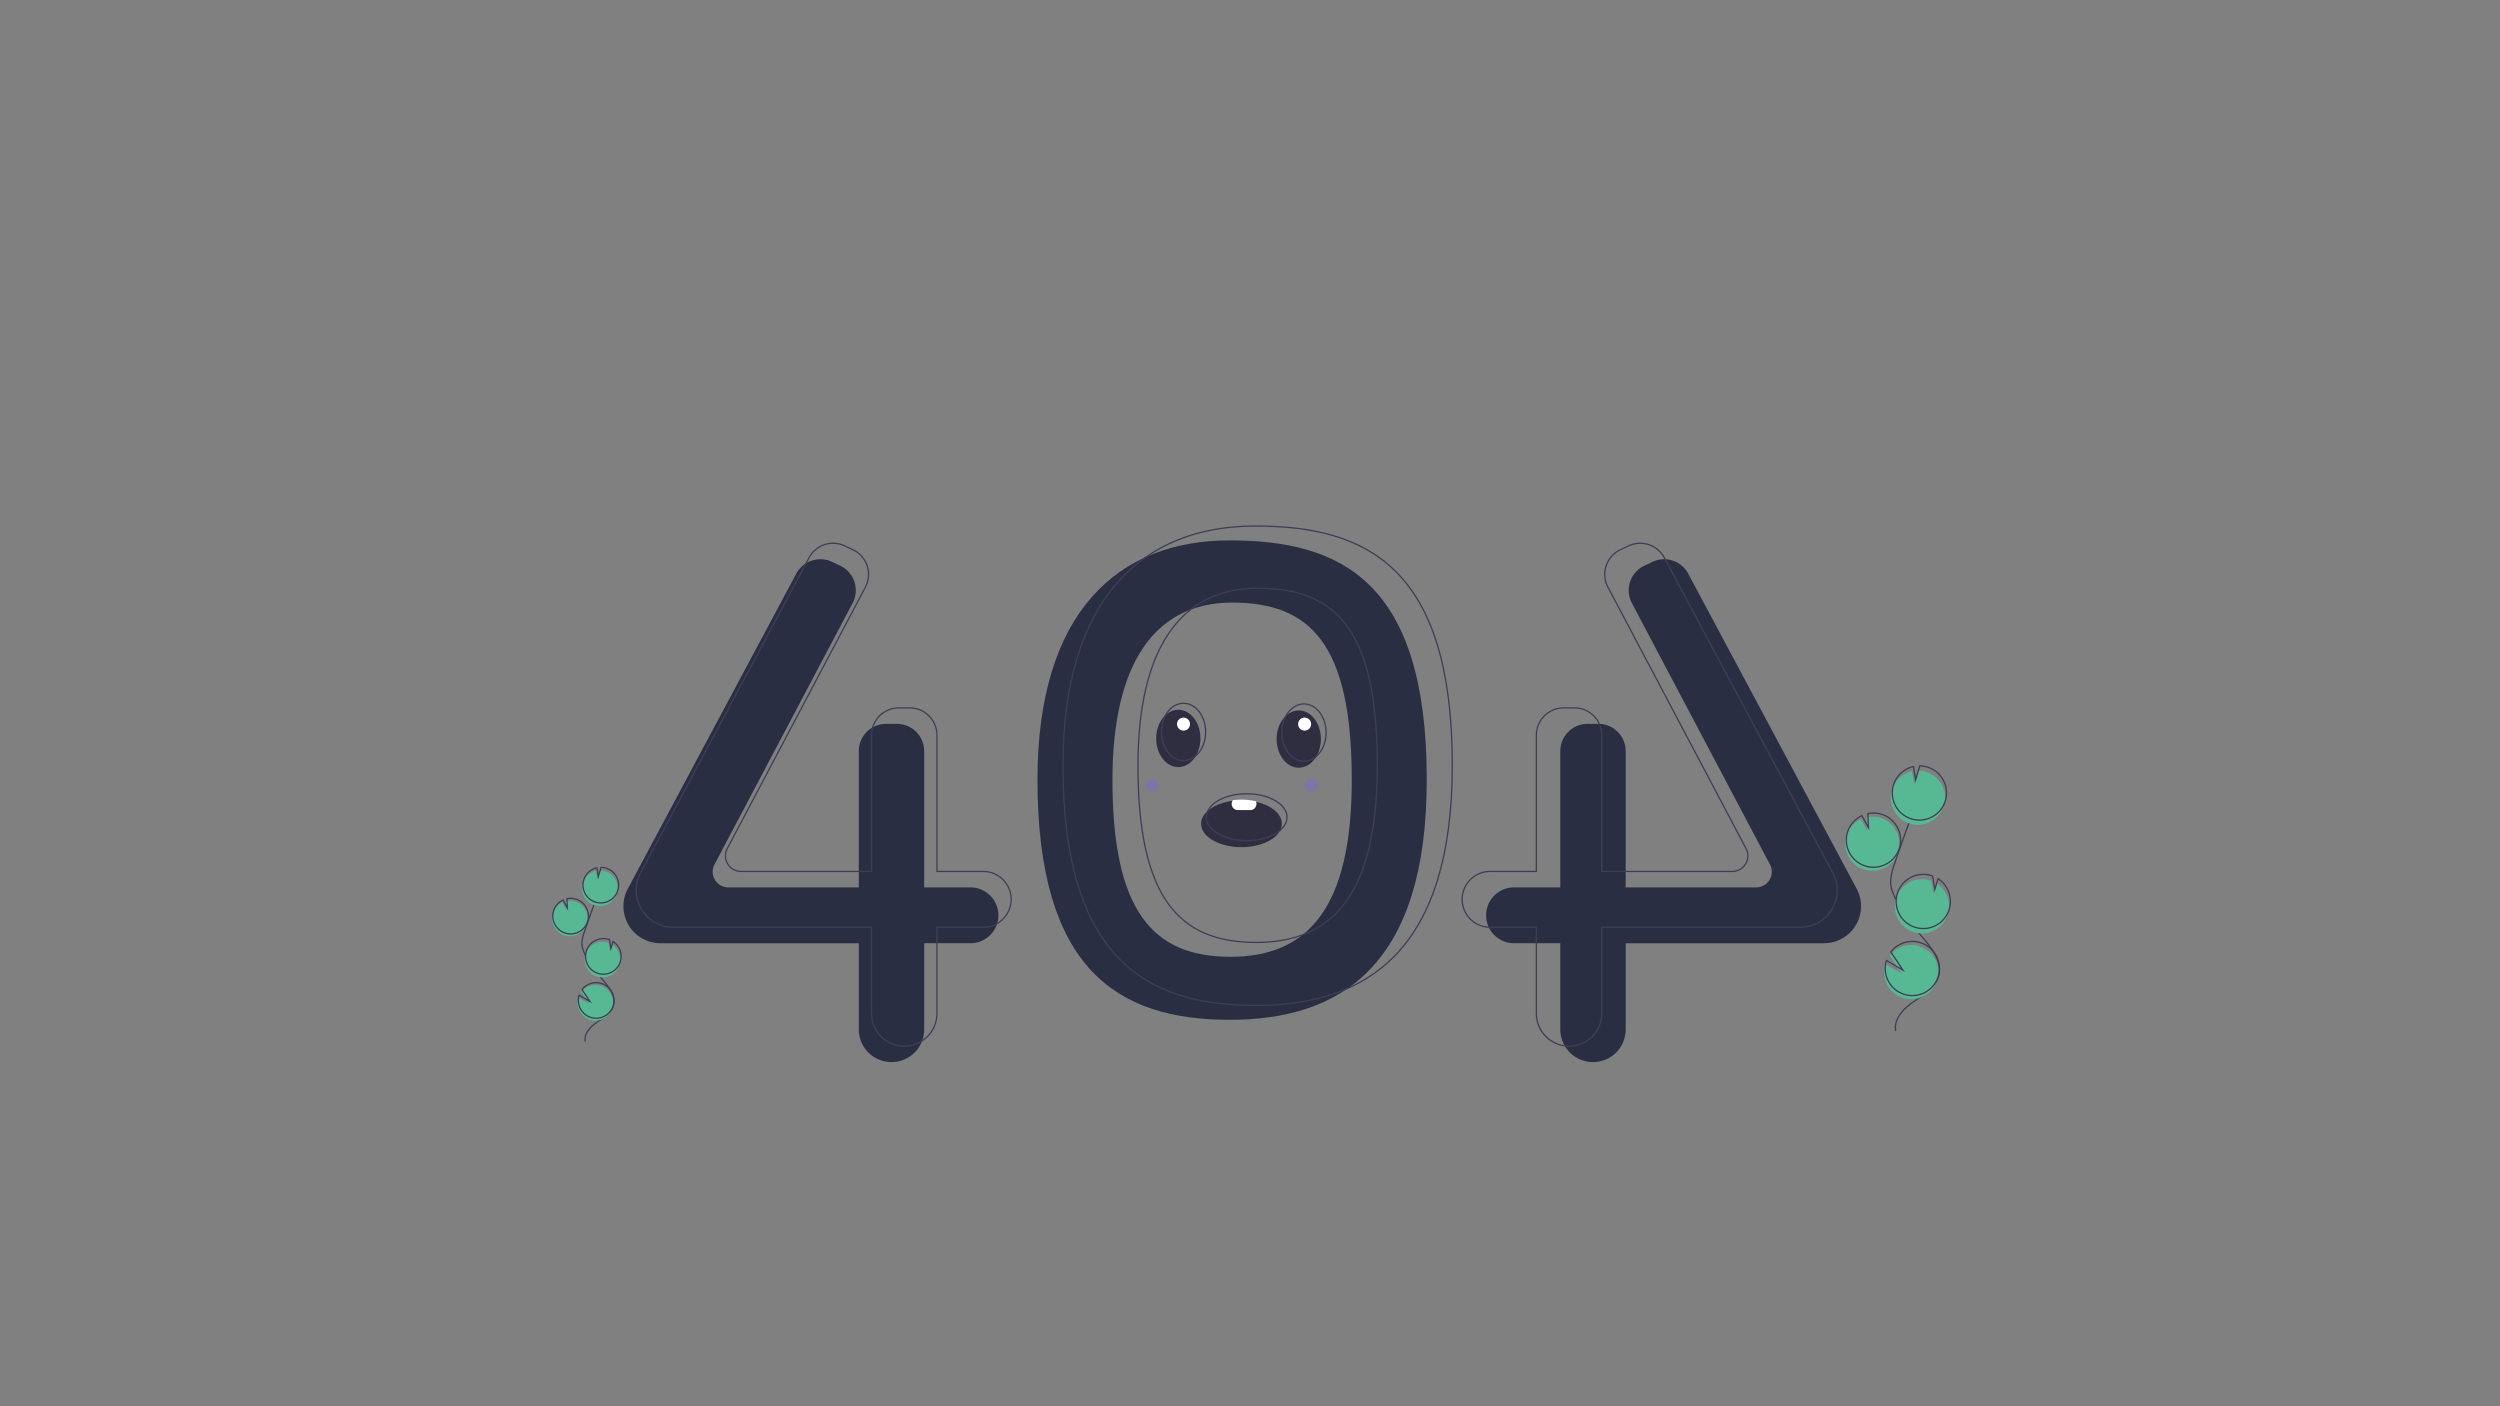 <svg xmlns="http://www.w3.org/2000/svg" xmlns:xlink="http://www.w3.org/1999/xlink" width="1920" height="1080" viewBox="0 0 1920 1080">
  <rect x="0" y="0" width="1920" height="1080" fill="#808080" stroke="none"/>
  <defs>
    <clipPath id="clip-NotFound">
      <rect width="1920" height="1080"/>
    </clipPath>
  </defs>
  <g id="NotFound" clip-path="url(#clip-NotFound)">
    <g id="Groupe_46" data-name="Groupe 46" transform="translate(423.999 248)">
      <path id="Tracé_615" data-name="Tracé 615" d="M583.48,324.894c-85.944,0-147.651,55.139-147.651,183.8,0,145.813,61.707,184.411,147.651,184.411S734.807,650.83,734.807,508.692C734.807,356.753,669.424,324.894,583.48,324.894Zm.565,319.808c-59.527,0-90.626-34.923-90.626-135.916,0-89.112,32.372-136.1,91.9-136.1s91.9,30.868,91.9,136.1c0,98.448-33.646,135.917-93.172,135.917Z" transform="translate(-63.054 -157.885)" fill="#2a2e43"/>
      <path id="Tracé_616" data-name="Tracé 616" d="M384.365,591.4H348.831V486.762a20.956,20.956,0,0,0-20.956-20.956h-8.326a20.956,20.956,0,0,0-20.956,20.956V591.4H198.363a11.963,11.963,0,0,1-10.578-17.552l106.082-200.78a20.956,20.956,0,0,0-9.58-28.739l-6.262-2.957a20.956,20.956,0,0,0-27.429,9.07L121.214,592.475a28.416,28.416,0,0,0-3.356,13.4h0a28.416,28.416,0,0,0,28.416,28.416H298.593v66.167a25.119,25.119,0,0,0,25.119,25.119h0a25.119,25.119,0,0,0,25.119-25.119V634.287h35.534a21.443,21.443,0,0,0,21.443-21.443h0A21.443,21.443,0,0,0,384.365,591.4Z" transform="translate(-63.054 -157.885)" fill="#2a2e43"/>
      <path id="Tracé_617" data-name="Tracé 617" d="M797.3,591.4h35.534V486.762a20.956,20.956,0,0,1,20.954-20.956h8.326a20.956,20.956,0,0,1,20.956,20.956V591.4H983.3a11.963,11.963,0,0,0,10.578-17.552L887.8,373.069a20.956,20.956,0,0,1,9.58-28.739l6.262-2.957a20.956,20.956,0,0,1,27.429,9.07l129.382,242.032a28.416,28.416,0,0,1,3.356,13.4h0a28.416,28.416,0,0,1-28.416,28.416H883.071v66.167a25.119,25.119,0,0,1-25.119,25.119h0a25.119,25.119,0,0,1-25.119-25.119V634.287H797.3a21.443,21.443,0,0,1-21.443-21.443h0A21.443,21.443,0,0,1,797.3,591.4Z" transform="translate(-58.529 -157.885)" fill="#2a2e43"/>
      <path id="Tracé_618" data-name="Tracé 618" d="M394.168,579.148H358.634V474.509a20.956,20.956,0,0,0-20.956-20.956h-8.326A20.956,20.956,0,0,0,308.4,474.509V579.148H208.165A11.963,11.963,0,0,1,197.587,561.6L303.67,360.816a20.956,20.956,0,0,0-9.58-28.739l-6.262-2.957a20.956,20.956,0,0,0-27.429,9.07L131.017,580.222a28.416,28.416,0,0,0-3.356,13.4h0a28.416,28.416,0,0,0,28.416,28.416H308.395V688.2a25.119,25.119,0,0,0,25.119,25.119h0A25.119,25.119,0,0,0,358.633,688.2V622.034h35.534a21.443,21.443,0,0,0,21.443-21.443h0a21.443,21.443,0,0,0-21.442-21.443Z" transform="translate(-63.054 -157.885)" fill="none" stroke="#3f3d56" stroke-miterlimit="10" stroke-width="1"/>
      <path id="Tracé_619" data-name="Tracé 619" d="M815.679,579.148h35.534V474.509a20.956,20.956,0,0,1,20.956-20.956h8.325a20.956,20.956,0,0,1,20.956,20.956V579.148h100.23a11.963,11.963,0,0,0,10.578-17.552L906.175,360.816a20.956,20.956,0,0,1,9.58-28.739l6.262-2.957a20.956,20.956,0,0,1,27.429,9.07l129.382,242.032a28.415,28.415,0,0,1,3.356,13.4h0a28.416,28.416,0,0,1-28.416,28.416H901.45V688.2a25.119,25.119,0,0,1-25.119,25.119h0A25.119,25.119,0,0,1,851.212,688.2V622.034H815.677a21.443,21.443,0,0,1-21.443-21.443h0a21.443,21.443,0,0,1,21.444-21.443Z" transform="translate(-95.288 -157.885)" fill="none" stroke="#3f3d56" stroke-miterlimit="10" stroke-width="1"/>
      <path id="Tracé_620" data-name="Tracé 620" d="M603.085,313.866c-85.944,0-147.651,55.139-147.651,183.8,0,145.813,61.707,184.411,147.651,184.411S754.412,639.8,754.412,497.664C754.412,345.725,689.029,313.866,603.085,313.866Zm.565,319.808c-59.527,0-90.626-34.923-90.626-135.916,0-89.112,32.372-136.1,91.9-136.1s91.9,30.868,91.9,136.1c0,98.448-33.645,135.917-93.172,135.917Z" transform="translate(-63.054 -157.885)" fill="none" stroke="#3f3d56" stroke-miterlimit="10" stroke-width="1"/>
      <path id="Tracé_636" data-name="Tracé 636" d="M1069.92,577.434a20.813,20.813,0,1,0,2.772-39.915l.521,10.712-5.068-9.18a20.734,20.734,0,0,0-10.684,11.723,20.411,20.411,0,0,0-1.2,5.63,20.809,20.809,0,0,0,13.656,21.031Z" transform="translate(-63.054 -157.885)" fill="#57b894"/>
      <path id="Tracé_637" data-name="Tracé 637" d="M1095,701.678c-1.789-9.11,5.963-17.187,13.621-22.437s16.6-10.408,19.218-19.317c3.755-12.8-7.43-24.53-16.136-34.642a125.3,125.3,0,0,1-16.524-24.557c-1.811-3.532-3.476-7.225-3.952-11.166-.686-5.675,1.137-11.323,2.974-16.737q9.179-27.052,19.628-53.65" transform="translate(-63.054 -157.885)" fill="none" stroke="#3f3d56" stroke-miterlimit="10" stroke-width="1"/>
      <path id="Tracé_638" data-name="Tracé 638" d="M1070.77,574.676a20.813,20.813,0,1,0,2.772-39.915l.521,10.712-5.068-9.18a20.734,20.734,0,0,0-10.684,11.723,20.406,20.406,0,0,0-1.2,5.63A20.809,20.809,0,0,0,1070.77,574.676Z" transform="translate(-63.054 -157.885)" fill="none" stroke="#3f3d56" stroke-miterlimit="10" stroke-width="1"/>
      <path id="Tracé_639" data-name="Tracé 639" d="M1092.45,515.473a20.788,20.788,0,0,1,14.98-13.2l1.714,10.184,3.177-10.7a20.81,20.81,0,1,1-19.871,13.709Z" transform="translate(-63.054 -157.885)" fill="#57b894"/>
      <path id="Tracé_640" data-name="Tracé 640" d="M1093.59,511.8a20.788,20.788,0,0,1,14.98-13.2l1.714,10.184,3.177-10.7a20.81,20.81,0,1,1-19.871,13.71Z" transform="translate(-63.054 -157.885)" fill="none" stroke="#3f3d56" stroke-miterlimit="10" stroke-width="1"/>
      <path id="Tracé_641" data-name="Tracé 641" d="M1108.04,625.489a20.81,20.81,0,0,0,18.419-37.023l-2.441,8.219-1.731-10.3a.362.362,0,0,0-.053-.02,20.811,20.811,0,0,0-14.194,39.127Z" transform="translate(-63.054 -157.885)" fill="#57b894"/>
      <path id="Tracé_642" data-name="Tracé 642" d="M1109.04,621.764a20.81,20.81,0,0,0,18.419-37.023l-2.441,8.219-1.731-10.3a.366.366,0,0,0-.053-.02,20.811,20.811,0,1,0-14.194,39.127Z" transform="translate(-63.054 -157.885)" fill="none" stroke="#3f3d56" stroke-miterlimit="10" stroke-width="1"/>
      <path id="Tracé_643" data-name="Tracé 643" d="M1086.38,660.051a20.8,20.8,0,1,0,4.011-16.3l9.273,13.956-12.67-7.408A20.617,20.617,0,0,0,1086.38,660.051Z" transform="translate(-63.054 -157.885)" fill="#57b894"/>
      <path id="Tracé_644" data-name="Tracé 644" d="M1087.23,657.294a20.8,20.8,0,1,0,4.011-16.3l9.273,13.956-12.67-7.408A20.617,20.617,0,0,0,1087.23,657.294Z" transform="translate(-63.054 -157.885)" fill="none" stroke="#3f3d56" stroke-miterlimit="10" stroke-width="1"/>
      <path id="Tracé_645" data-name="Tracé 645" d="M72.062,628.133a13.674,13.674,0,1,0,1.821-26.225l.342,7.038-3.33-6.032a13.622,13.622,0,0,0-7.019,7.7,13.408,13.408,0,0,0-.787,3.7,13.672,13.672,0,0,0,8.972,13.818Z" transform="translate(-63.054 -157.885)" fill="#57b894"/>
      <path id="Tracé_646" data-name="Tracé 646" d="M88.538,709.763c-1.175-5.986,3.918-11.292,8.949-14.741s10.91-6.838,12.626-12.692c2.467-8.412-4.882-16.117-10.6-22.76a82.321,82.321,0,0,1-10.856-16.134,22.21,22.21,0,0,1-2.6-7.336c-.451-3.729.747-7.439,1.954-11q6.031-17.773,12.9-35.249" transform="translate(-63.054 -157.885)" fill="none" stroke="#3f3d56" stroke-miterlimit="10" stroke-width="1"/>
      <path id="Tracé_647" data-name="Tracé 647" d="M72.625,626.321A13.674,13.674,0,1,0,74.446,600.1l.342,7.038-3.33-6.031a13.622,13.622,0,0,0-7.019,7.7,13.409,13.409,0,0,0-.787,3.7,13.672,13.672,0,0,0,8.973,13.817Z" transform="translate(-63.054 -157.885)" fill="none" stroke="#3f3d56" stroke-miterlimit="10" stroke-width="1"/>
      <path id="Tracé_648" data-name="Tracé 648" d="M86.866,587.423a13.658,13.658,0,0,1,9.842-8.671l1.126,6.691,2.087-7.027a13.673,13.673,0,1,1-13.055,9.007Z" transform="translate(-63.054 -157.885)" fill="#57b894"/>
      <path id="Tracé_649" data-name="Tracé 649" d="M87.617,585.007a13.658,13.658,0,0,1,9.842-8.671l1.126,6.691L100.673,576a13.673,13.673,0,1,1-13.055,9.007Z" transform="translate(-63.054 -157.885)" fill="none" stroke="#3f3d56" stroke-miterlimit="10" stroke-width="1"/>
      <path id="Tracé_650" data-name="Tracé 650" d="M97.112,659.706a13.673,13.673,0,0,0,12.1-24.325l-1.6,5.4-1.137-6.77a.236.236,0,0,0-.035-.013,13.673,13.673,0,1,0-9.326,25.707Z" transform="translate(-63.054 -157.885)" fill="#57b894"/>
      <path id="Tracé_651" data-name="Tracé 651" d="M97.762,657.259a13.673,13.673,0,0,0,12.1-24.325l-1.6,5.4-1.137-6.77a.235.235,0,0,0-.035-.013,13.673,13.673,0,1,0-9.326,25.707Z" transform="translate(-63.054 -157.885)" fill="none" stroke="#3f3d56" stroke-miterlimit="10" stroke-width="1"/>
      <path id="Tracé_652" data-name="Tracé 652" d="M82.876,682.414a13.667,13.667,0,1,0,2.635-10.708l6.092,9.17-8.324-4.867a13.545,13.545,0,0,0-.4,6.4Z" transform="translate(-63.054 -157.885)" fill="#57b894"/>
      <path id="Tracé_653" data-name="Tracé 653" d="M83.439,680.6a13.667,13.667,0,1,0,2.635-10.708l6.092,9.17L83.842,674.2A13.545,13.545,0,0,0,83.439,680.6Z" transform="translate(-63.054 -157.885)" fill="none" stroke="#3f3d56" stroke-miterlimit="10" stroke-width="1"/>
      <ellipse id="Ellipse_181" data-name="Ellipse 181" cx="17" cy="22" rx="17" ry="22" transform="translate(463.946 297.116)" fill="#2f2e41"/>
      <ellipse id="Ellipse_182" data-name="Ellipse 182" cx="17" cy="22" rx="17" ry="22" transform="translate(556.446 297.616)" fill="#2f2e41"/>
      <path id="Tracé_654" data-name="Tracé 654" d="M623.5,542.5c0,9.94-13.88,18-31,18s-31-8.06-31-18c0-8.61,10.41-15.81,24.32-17.57a50.109,50.109,0,0,1,6.68-.43,50.7,50.7,0,0,1,11.13,1.2C615.25,528.29,623.5,534.84,623.5,542.5Z" transform="translate(-63.054 -157.885)" fill="#2f2e41"/>
      <ellipse id="Ellipse_183" data-name="Ellipse 183" cx="17" cy="22" rx="17" ry="22" transform="translate(467.946 292.116)" fill="none" stroke="#3f3d56" stroke-miterlimit="10" stroke-width="1"/>
      <ellipse id="Ellipse_184" data-name="Ellipse 184" cx="17" cy="22" rx="17" ry="22" transform="translate(560.446 292.616)" fill="none" stroke="#3f3d56" stroke-miterlimit="10" stroke-width="1"/>
      <ellipse id="Ellipse_185" data-name="Ellipse 185" cx="31" cy="18" rx="31" ry="18" transform="translate(502.446 361.616)" fill="none" stroke="#3f3d56" stroke-miterlimit="10" stroke-width="1"/>
      <path id="Tracé_655" data-name="Tracé 655" d="M604,527.2a4.936,4.936,0,0,1-1.32,3.392A4.339,4.339,0,0,1,599.5,532h-10a4.664,4.664,0,0,1-4.5-4.8,4.9,4.9,0,0,1,.82-2.741A47.035,47.035,0,0,1,592.5,524a47.667,47.667,0,0,1,11.13,1.28A5.067,5.067,0,0,1,604,527.2Z" transform="translate(-63.054 -157.885)" fill="#fff"/>
      <circle id="Ellipse_186" data-name="Ellipse 186" cx="5" cy="5" r="5" transform="translate(479.946 303.116)" fill="#fff"/>
      <circle id="Ellipse_187" data-name="Ellipse 187" cx="5" cy="5" r="5" transform="translate(572.946 303.116)" fill="#fff"/>
      <circle id="Ellipse_188" data-name="Ellipse 188" cx="5" cy="5" r="5" transform="translate(577.946 350.116)" fill="#6c63ff" opacity="0.3"/>
      <circle id="Ellipse_189" data-name="Ellipse 189" cx="5" cy="5" r="5" transform="translate(455.946 350.116)" fill="#6c63ff" opacity="0.3"/>
    </g>
  </g>
</svg>
